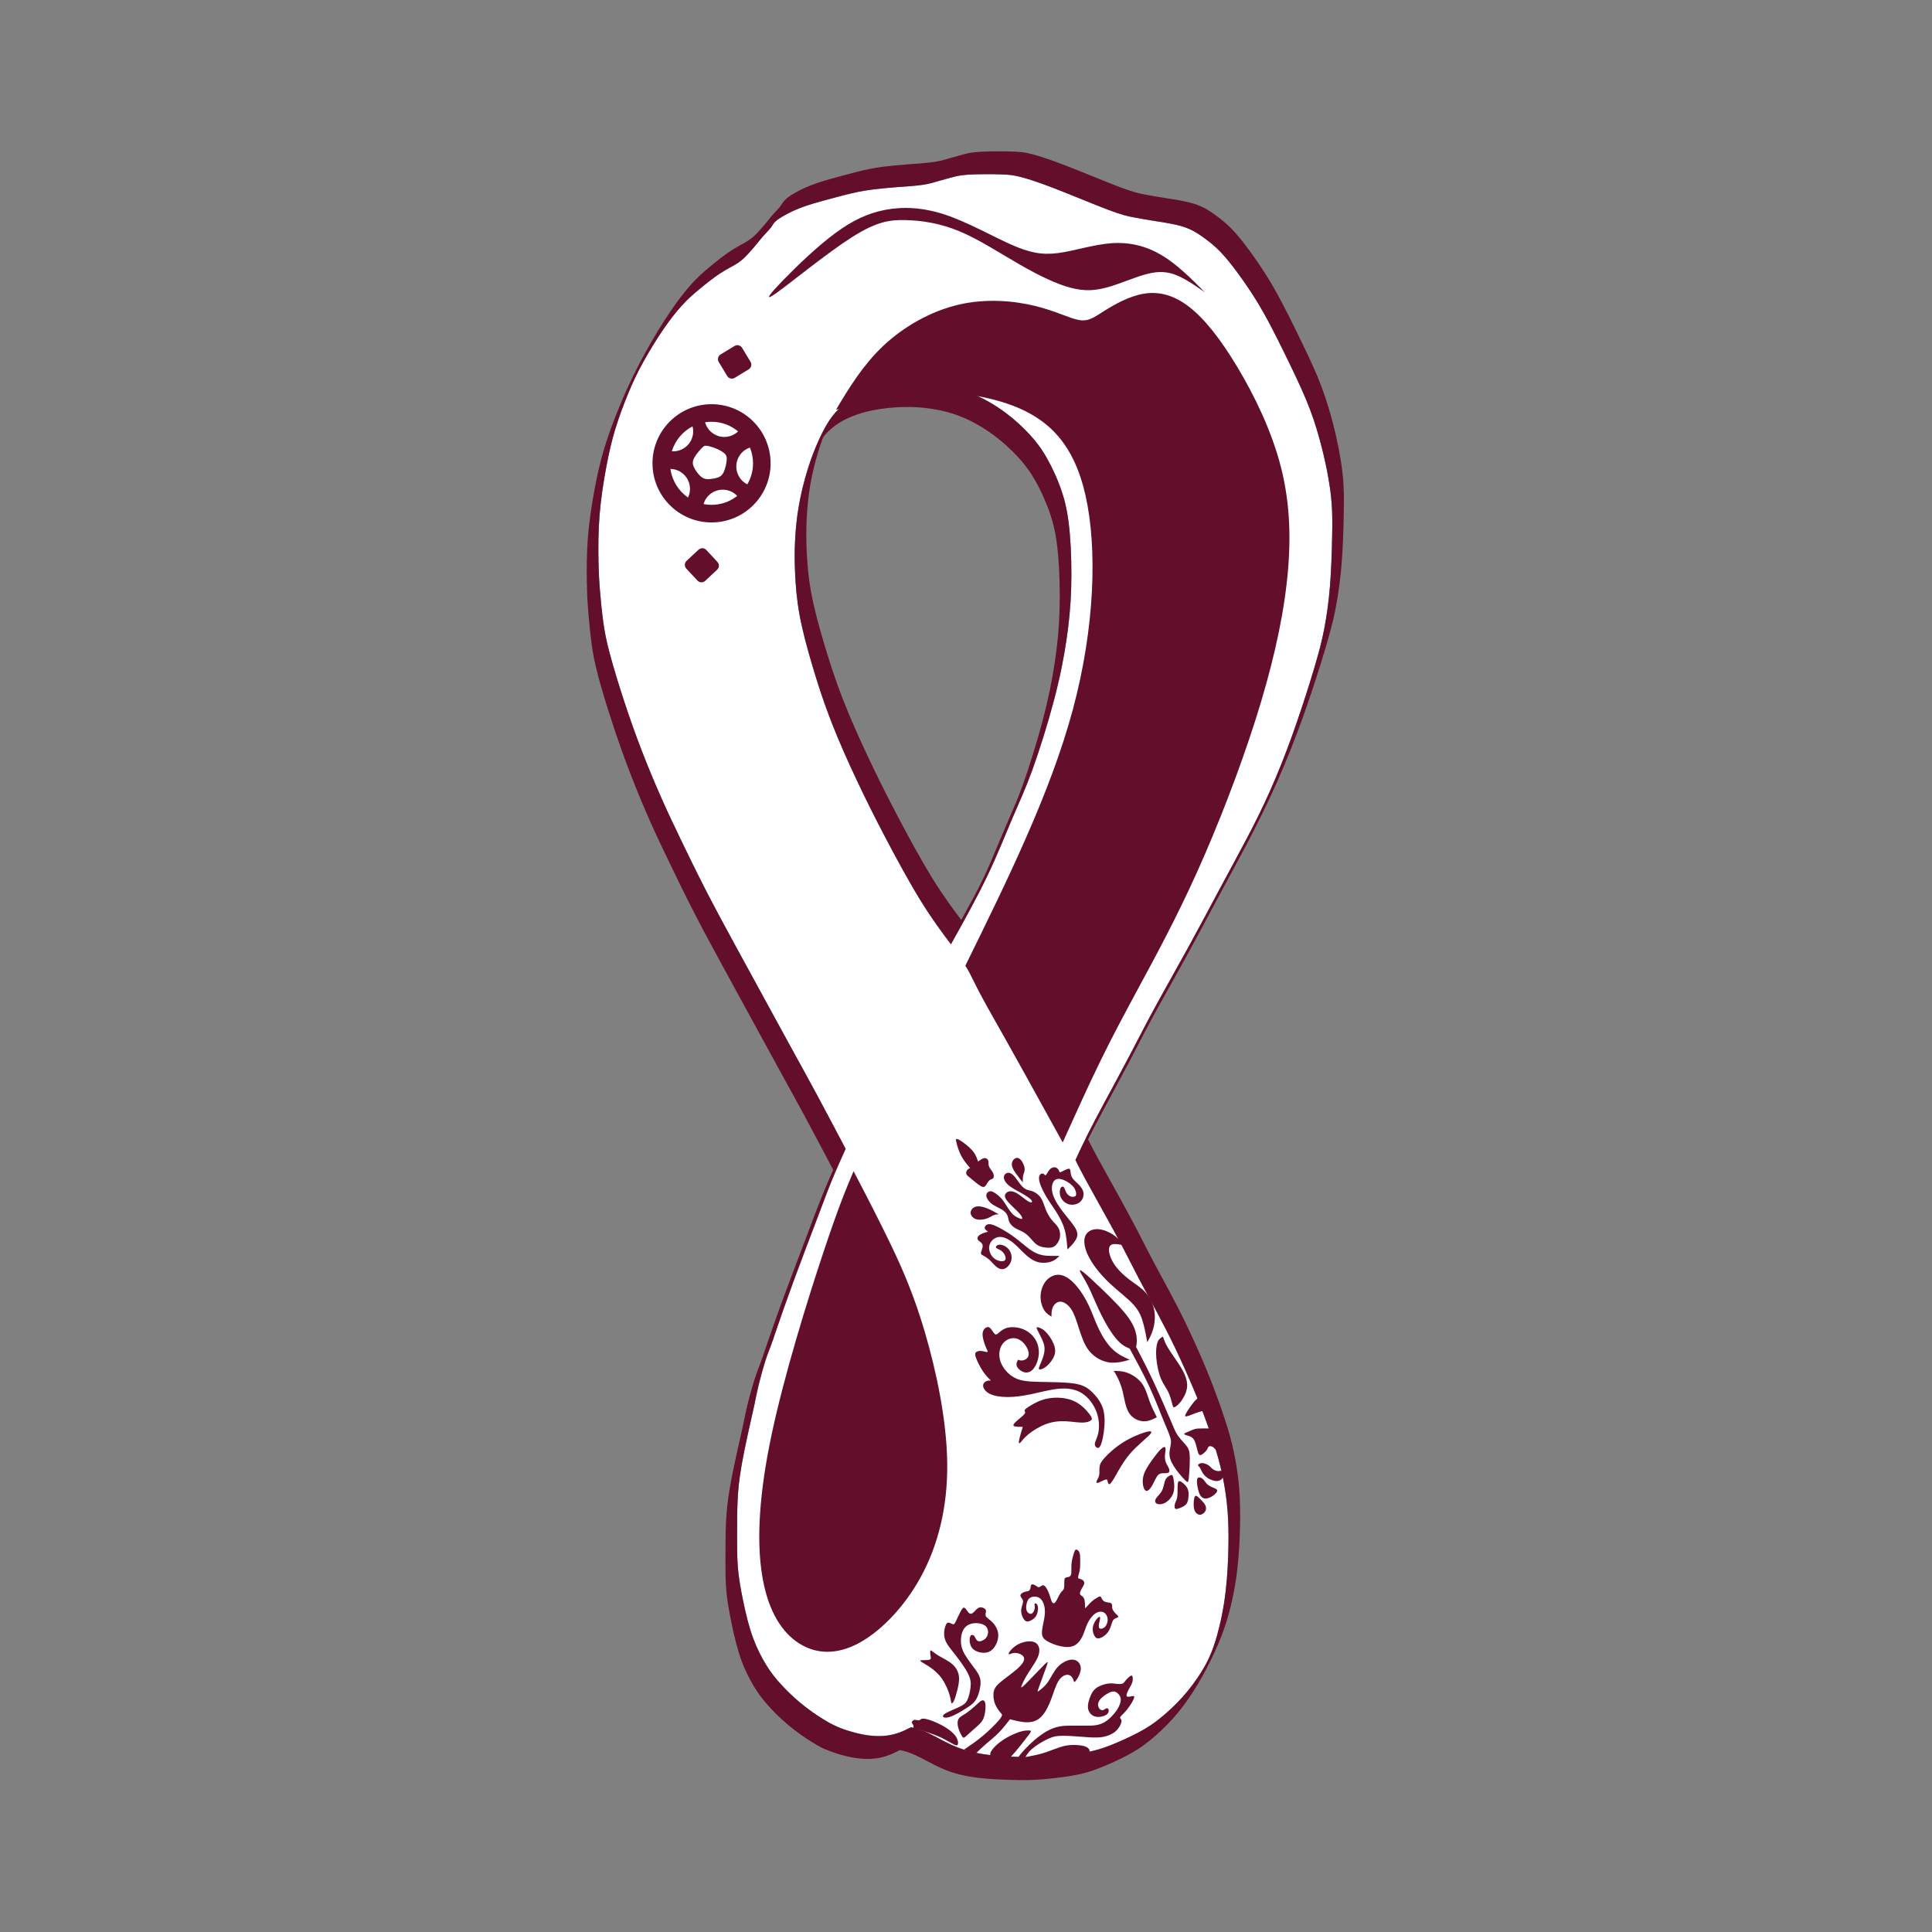 <svg xmlns="http://www.w3.org/2000/svg" xmlns:xlink="http://www.w3.org/1999/xlink" width="500" zoomAndPan="magnify" viewBox="0 0 375 375" height="500" preserveAspectRatio="xMidYMid meet" version="1.0"><rect x="0" y="0" width="375" height="375" fill="#808080" stroke="none"/><defs><clipPath id="9cf1d370da"><path d="M 113.883 29.18 L 260.883 29.18 L 260.883 345.68 L 113.883 345.68 Z M 113.883 29.18 " clip-rule="nonzero"/></clipPath></defs><path fill="#ffffff" d="M 208.742 225.156 C 209.465 223.605 210.188 222.055 211.062 220.297 C 211.941 218.539 212.977 216.574 214.422 213.887 C 215.867 211.199 217.727 207.789 219.273 204.84 C 220.824 201.895 222.062 199.414 223.973 195.898 C 225.883 192.383 228.465 187.836 230.738 183.699 C 233.008 179.566 234.969 175.844 236.832 172.379 C 238.688 168.914 240.441 165.711 242.047 162.66 C 243.645 159.609 245.09 156.715 246.535 153.457 C 247.984 150.203 249.43 146.586 250.77 142.863 C 252.113 139.141 253.352 135.316 254.18 132.676 C 255.004 130.043 255.414 128.594 255.832 127.098 C 256.242 125.598 256.656 124.043 257.066 121.875 C 257.48 119.703 257.895 116.914 258.152 113.707 C 258.41 110.504 258.516 106.883 258.566 104.145 C 258.617 101.406 258.617 99.543 258.465 97.582 C 258.309 95.617 258 93.547 257.586 91.426 C 257.172 89.309 256.656 87.137 256.035 84.914 C 255.414 82.691 254.691 80.418 253.559 77.68 C 252.422 74.938 250.871 71.734 249.633 69.199 C 248.395 66.668 247.465 64.805 246.535 63.047 C 245.609 61.293 244.68 59.637 243.645 57.98 C 242.613 56.328 241.477 54.676 240.34 53.125 C 239.207 51.57 238.066 50.125 236.984 48.988 C 235.898 47.852 234.867 47.023 233.883 46.301 C 232.906 45.578 231.977 44.957 230.941 44.492 C 229.91 44.023 228.773 43.715 227.484 43.457 C 226.191 43.199 224.746 42.992 223.457 42.785 C 222.168 42.578 221.031 42.371 219.949 42.164 C 218.863 41.957 217.828 41.754 215.094 40.719 C 212.355 39.684 207.918 37.824 204.715 36.586 C 201.516 35.344 199.551 34.723 198.156 34.363 C 196.766 34 195.938 33.895 194.18 33.844 C 192.426 33.789 189.742 33.789 188.039 33.895 C 186.332 34 185.609 34.203 184.836 34.41 C 184.062 34.621 183.234 34.824 182.359 35.086 C 181.48 35.344 180.551 35.652 179.207 35.859 C 177.867 36.066 176.109 36.168 174.098 36.324 C 172.082 36.48 169.812 36.688 167.902 36.996 C 165.992 37.309 164.441 37.719 162.48 38.234 C 160.52 38.754 158.145 39.375 156.336 39.992 C 154.527 40.613 153.289 41.234 152.359 41.754 C 151.43 42.27 150.812 42.68 150.449 43.043 C 150.086 43.406 149.984 43.715 149.625 44.18 C 149.262 44.645 148.645 45.266 148.176 45.785 C 147.711 46.301 147.406 46.715 146.941 47.281 C 146.477 47.852 145.855 48.574 145.234 49.246 C 144.613 49.922 143.996 50.539 143.117 51.109 C 142.238 51.676 141.105 52.191 139.762 53.07 C 138.418 53.953 136.871 55.191 135.633 56.227 C 134.391 57.258 133.465 58.086 132.379 59.277 C 131.293 60.465 130.059 62.016 128.715 63.98 C 127.371 65.945 125.926 68.324 124.789 70.391 C 123.656 72.457 122.828 74.215 121.949 76.336 C 121.07 78.453 120.141 80.934 119.418 83.312 C 118.695 85.691 118.184 87.965 117.664 90.727 C 117.148 93.484 116.633 96.734 116.375 99.984 C 116.117 103.238 116.117 106.496 116.168 108.957 C 116.219 111.418 116.32 113.078 116.477 114.941 C 116.633 116.809 116.84 118.875 117.098 120.738 C 117.355 122.598 117.664 124.254 118.336 126.785 C 119.008 129.32 120.039 132.73 121.125 136.039 C 122.207 139.344 123.344 142.551 124.586 145.758 C 125.82 148.961 127.164 152.168 128.406 154.957 C 129.641 157.746 130.781 160.129 132.172 163.023 C 133.566 165.914 135.219 169.328 137.027 172.844 C 138.832 176.359 140.797 179.977 142.656 183.391 C 144.512 186.801 146.266 190.004 148.074 193.312 C 149.883 196.621 151.738 200.035 153.445 203.137 C 155.148 206.238 156.699 209.027 158.453 212.285 C 160.207 215.539 162.172 219.262 164.133 222.984 C 163.203 225.051 162.273 227.121 161.449 229.137 C 160.621 231.152 159.898 233.117 158.609 236.527 C 157.316 239.941 155.457 244.797 154.012 248.727 C 152.566 252.656 151.535 255.652 150.863 257.617 C 150.191 259.586 149.883 260.512 149.574 261.34 C 149.262 262.168 148.953 262.891 148.539 264.184 C 148.129 265.477 147.609 267.34 147.25 268.836 C 146.887 270.336 146.68 271.473 146.371 272.922 C 146.062 274.367 145.648 276.125 145.184 278.242 C 144.719 280.363 144.203 282.844 143.844 285.016 C 143.48 287.188 143.273 289.047 143.172 291.219 C 143.066 293.391 143.066 295.871 143.066 297.992 C 143.066 300.109 143.066 301.867 143.172 303.523 C 143.273 305.176 143.48 306.727 143.891 308.949 C 144.305 311.172 144.926 314.066 145.648 316.391 C 146.371 318.723 147.199 320.477 148.023 321.977 C 148.852 323.477 149.676 324.715 150.863 326.113 C 152.051 327.508 153.602 329.059 155.199 330.402 C 156.801 331.746 158.453 332.883 159.797 333.707 C 161.137 334.539 162.172 335.055 163.41 335.52 C 164.648 335.984 166.098 336.398 167.438 336.656 C 168.781 336.914 170.02 337.016 171.156 336.969 C 172.289 336.914 173.324 336.707 174.254 336.398 C 175.18 336.09 176.008 335.672 176.832 335.262 C 177.352 335.363 177.867 335.469 178.59 335.727 C 179.312 335.984 180.242 336.398 181.43 337.016 C 182.617 337.637 184.062 338.469 185.766 339.137 C 187.469 339.809 189.43 340.328 192.016 340.637 C 194.594 340.949 197.797 341.051 199.938 341.074 C 202.078 341.102 203.16 341.051 204.867 340.895 C 206.566 340.738 208.895 340.48 210.73 340.148 C 212.562 339.809 213.906 339.395 215.609 338.727 C 217.312 338.051 219.375 337.121 221.031 336.242 C 222.684 335.363 223.922 334.539 225.316 333.402 C 226.711 332.262 228.262 330.816 229.602 329.316 C 230.941 327.816 232.082 326.266 233.059 324.715 C 234.039 323.168 234.867 321.613 235.645 319.34 C 236.414 317.066 237.141 314.066 237.602 311.07 C 238.066 308.07 238.273 305.07 238.379 302.332 C 238.48 299.594 238.48 297.113 238.379 294.941 C 238.273 292.77 238.066 290.91 237.758 288.996 C 237.445 287.086 237.035 285.121 236.469 283.051 C 235.898 280.984 235.176 278.812 234.402 276.641 C 233.629 274.469 232.801 272.301 231.719 269.715 C 230.633 267.129 229.293 264.133 228.051 261.547 C 226.812 258.965 225.676 256.793 224.543 254.672 C 223.406 252.555 222.27 250.484 221.184 248.418 C 220.098 246.352 219.066 244.281 217.984 242.215 C 216.898 240.148 215.766 238.082 214.473 235.754 C 213.184 233.426 211.738 230.84 210.754 229.031 C 209.773 227.227 209.258 226.191 208.742 225.156 Z M 184.578 183.285 C 187.055 178.84 189.535 174.395 191.551 170.207 C 193.562 166.02 195.113 162.09 196.453 158.938 C 197.797 155.785 198.93 153.406 200.328 149.582 C 201.719 145.758 203.371 140.484 204.559 135.988 C 205.746 131.488 206.469 127.766 206.988 124.305 C 207.5 120.84 207.812 117.637 207.918 114.121 C 208.02 110.605 207.918 106.781 207.656 103.68 C 207.398 100.578 206.988 98.199 206.211 95.77 C 205.438 93.34 204.301 90.859 203.215 88.949 C 202.133 87.035 201.102 85.691 199.809 84.293 C 198.52 82.898 196.969 81.449 195.164 80.105 C 193.355 78.762 191.293 77.523 189.227 76.645 C 187.16 75.766 185.094 75.25 183.133 74.938 C 181.172 74.629 179.312 74.523 177.402 74.578 C 175.492 74.629 173.527 74.836 171.879 75.145 C 170.227 75.457 168.883 75.867 167.695 76.336 C 166.508 76.801 165.477 77.316 164.441 78.039 C 163.41 78.762 162.379 79.695 161.449 80.934 C 160.52 82.176 159.691 83.727 158.918 85.434 C 158.145 87.137 157.422 89 156.75 91.172 C 156.078 93.34 155.457 95.824 155.047 98.203 C 154.633 100.578 154.426 102.852 154.324 104.918 C 154.219 106.988 154.219 108.848 154.324 111.176 C 154.426 113.5 154.633 116.293 155.199 119.395 C 155.77 122.496 156.699 125.906 157.73 129.371 C 158.762 132.832 159.898 136.352 161.348 140.07 C 162.789 143.789 164.547 147.723 166.301 151.441 C 168.055 155.164 169.809 158.68 171.93 162.711 C 174.047 166.742 176.523 171.293 178.695 174.809 C 180.859 178.324 182.719 180.805 184.578 183.285 Z M 184.578 183.285 " fill-opacity="1" fill-rule="evenodd"/><g clip-path="url(#9cf1d370da)"><path fill="#630e2b" d="M 208.742 225.156 C 209.465 223.605 210.188 222.055 211.062 220.297 C 211.941 218.539 212.977 216.574 214.422 213.887 C 215.867 211.199 217.727 207.789 219.273 204.84 C 220.824 201.895 222.062 199.414 223.973 195.898 C 225.883 192.383 228.465 187.836 230.738 183.699 C 233.008 179.566 234.969 175.844 236.832 172.379 C 238.688 168.914 240.441 165.711 242.047 162.66 C 243.645 159.609 245.09 156.715 246.535 153.457 C 247.984 150.203 249.43 146.586 250.77 142.863 C 252.113 139.141 253.352 135.316 254.18 132.676 C 255.004 130.043 255.414 128.594 255.832 127.098 C 256.242 125.598 256.656 124.043 257.066 121.875 C 257.48 119.703 257.895 116.914 258.152 113.707 C 258.41 110.504 258.516 106.883 258.566 104.145 C 258.617 101.406 258.617 99.543 258.465 97.582 C 258.309 95.617 258 93.547 257.586 91.426 C 257.172 89.309 256.656 87.137 256.035 84.914 C 255.414 82.691 254.691 80.418 253.559 77.68 C 252.422 74.938 250.871 71.734 249.633 69.199 C 248.395 66.668 247.465 64.805 246.535 63.047 C 245.609 61.293 244.68 59.637 243.645 57.98 C 242.613 56.328 241.477 54.676 240.34 53.125 C 239.207 51.57 238.066 50.125 236.984 48.988 C 235.898 47.852 234.867 47.023 233.883 46.301 C 232.906 45.578 231.977 44.957 230.941 44.492 C 229.91 44.023 228.773 43.715 227.484 43.457 C 226.191 43.199 224.746 42.992 223.457 42.785 C 222.168 42.578 221.031 42.371 219.949 42.164 C 218.863 41.957 217.828 41.754 215.094 40.719 C 212.355 39.684 207.918 37.824 204.715 36.586 C 201.516 35.344 199.551 34.723 198.156 34.363 C 196.766 34 195.938 33.895 194.18 33.844 C 192.426 33.789 189.742 33.789 188.039 33.895 C 186.332 34 185.609 34.203 184.836 34.41 C 184.062 34.621 183.234 34.824 182.359 35.086 C 181.48 35.344 180.551 35.652 179.207 35.859 C 177.867 36.066 176.109 36.168 174.098 36.324 C 172.082 36.48 169.812 36.688 167.902 36.996 C 165.992 37.309 164.441 37.719 162.48 38.234 C 160.52 38.754 158.145 39.375 156.336 39.992 C 154.527 40.613 153.289 41.234 152.359 41.754 C 151.43 42.27 150.812 42.68 150.449 43.043 C 150.086 43.406 149.984 43.715 149.625 44.18 C 149.262 44.645 148.645 45.266 148.176 45.785 C 147.711 46.301 147.406 46.715 146.941 47.281 C 146.477 47.852 145.855 48.574 145.234 49.246 C 144.613 49.922 143.996 50.539 143.117 51.109 C 142.238 51.676 141.105 52.191 139.762 53.07 C 138.418 53.953 136.871 55.191 135.633 56.227 C 134.391 57.258 133.465 58.086 132.379 59.277 C 131.293 60.465 130.059 62.016 128.715 63.98 C 127.371 65.945 125.926 68.324 124.789 70.391 C 123.656 72.457 122.828 74.215 121.949 76.336 C 121.07 78.453 120.141 80.934 119.418 83.312 C 118.695 85.691 118.184 87.965 117.664 90.727 C 117.148 93.484 116.633 96.734 116.375 99.984 C 116.117 103.238 116.117 106.496 116.168 108.957 C 116.219 111.418 116.32 113.078 116.477 114.941 C 116.633 116.809 116.84 118.875 117.098 120.738 C 117.355 122.598 117.664 124.254 118.336 126.785 C 119.008 129.32 120.039 132.73 121.125 136.039 C 122.207 139.344 123.344 142.551 124.586 145.758 C 125.82 148.961 127.164 152.168 128.406 154.957 C 129.641 157.746 130.781 160.129 132.172 163.023 C 133.566 165.914 135.219 169.328 137.027 172.844 C 138.832 176.359 140.797 179.977 142.656 183.391 C 144.512 186.801 146.266 190.004 148.074 193.312 C 149.883 196.621 151.738 200.035 153.445 203.137 C 155.148 206.238 156.699 209.027 158.453 212.285 C 160.207 215.539 162.172 219.262 164.133 222.984 C 163.203 225.051 162.273 227.121 161.449 229.137 C 160.621 231.152 159.898 233.117 158.609 236.527 C 157.316 239.941 155.457 244.797 154.012 248.727 C 152.566 252.656 151.535 255.652 150.863 257.617 C 150.191 259.586 149.883 260.512 149.574 261.34 C 149.262 262.168 148.953 262.891 148.539 264.184 C 148.129 265.477 147.609 267.34 147.25 268.836 C 146.887 270.336 146.68 271.473 146.371 272.922 C 146.062 274.367 145.648 276.125 145.184 278.242 C 144.719 280.363 144.203 282.844 143.844 285.016 C 143.48 287.188 143.273 289.047 143.172 291.219 C 143.066 293.391 143.066 295.871 143.066 297.992 C 143.066 300.109 143.066 301.867 143.172 303.523 C 143.273 305.176 143.48 306.727 143.891 308.949 C 144.305 311.172 144.926 314.066 145.648 316.391 C 146.371 318.723 147.199 320.477 148.023 321.977 C 148.852 323.477 149.676 324.715 150.863 326.113 C 152.051 327.508 153.602 329.059 155.199 330.402 C 156.801 331.746 158.453 332.883 159.797 333.707 C 161.137 334.539 162.172 335.055 163.41 335.52 C 164.648 335.984 166.098 336.398 167.438 336.656 C 168.781 336.914 170.02 337.016 171.156 336.969 C 172.289 336.914 173.324 336.707 174.254 336.398 C 175.18 336.09 176.008 335.672 176.832 335.262 C 177.352 335.363 177.867 335.469 178.59 335.727 C 179.312 335.984 180.242 336.398 181.43 337.016 C 182.617 337.637 184.062 338.469 185.766 339.137 C 187.469 339.809 189.43 340.328 192.016 340.637 C 194.594 340.949 197.797 341.051 199.938 341.074 C 202.078 341.102 203.16 341.051 204.867 340.895 C 206.566 340.738 208.895 340.48 210.73 340.148 C 212.562 339.809 213.906 339.395 215.609 338.727 C 217.312 338.051 219.375 337.121 221.031 336.242 C 222.684 335.363 223.922 334.539 225.316 333.402 C 226.711 332.262 228.262 330.816 229.602 329.316 C 230.941 327.816 232.082 326.266 233.059 324.715 C 234.039 323.168 234.867 321.613 235.645 319.34 C 236.414 317.066 237.141 314.066 237.602 311.07 C 238.066 308.07 238.273 305.07 238.379 302.332 C 238.48 299.594 238.48 297.113 238.379 294.941 C 238.273 292.77 238.066 290.91 237.758 288.996 C 237.445 287.086 237.035 285.121 236.469 283.051 C 235.898 280.984 235.176 278.812 234.402 276.641 C 233.629 274.469 232.801 272.301 231.719 269.715 C 230.633 267.129 229.293 264.133 228.051 261.547 C 226.812 258.965 225.676 256.793 224.543 254.672 C 223.406 252.555 222.27 250.484 221.184 248.418 C 220.098 246.352 219.066 244.281 217.984 242.215 C 216.898 240.148 215.766 238.082 214.473 235.754 C 213.184 233.426 211.738 230.84 210.754 229.031 C 209.773 227.227 209.258 226.191 208.742 225.156 Z M 184.578 183.285 C 187.055 178.84 189.535 174.395 191.551 170.207 C 193.562 166.02 195.113 162.09 196.453 158.938 C 197.797 155.785 198.93 153.406 200.328 149.582 C 201.719 145.758 203.371 140.484 204.559 135.988 C 205.746 131.488 206.469 127.766 206.988 124.305 C 207.5 120.84 207.812 117.637 207.918 114.121 C 208.02 110.605 207.918 106.781 207.656 103.68 C 207.398 100.578 206.988 98.199 206.211 95.77 C 205.438 93.34 204.301 90.859 203.215 88.949 C 202.133 87.035 201.102 85.691 199.809 84.293 C 198.52 82.898 196.969 81.449 195.164 80.105 C 193.355 78.762 191.293 77.523 189.227 76.645 C 187.16 75.766 185.094 75.25 183.133 74.938 C 181.172 74.629 179.312 74.523 177.402 74.578 C 175.492 74.629 173.527 74.836 171.879 75.145 C 170.227 75.457 168.883 75.867 167.695 76.336 C 166.508 76.801 165.477 77.316 164.441 78.039 C 163.41 78.762 162.379 79.695 161.449 80.934 C 160.52 82.176 159.691 83.727 158.918 85.434 C 158.145 87.137 157.422 89 156.75 91.172 C 156.078 93.34 155.457 95.824 155.047 98.203 C 154.633 100.578 154.426 102.852 154.324 104.918 C 154.219 106.988 154.219 108.848 154.324 111.176 C 154.426 113.5 154.633 116.293 155.199 119.395 C 155.77 122.496 156.699 125.906 157.73 129.371 C 158.762 132.832 159.898 136.352 161.348 140.07 C 162.789 143.789 164.547 147.723 166.301 151.441 C 168.055 155.164 169.809 158.68 171.93 162.711 C 174.047 166.742 176.523 171.293 178.695 174.809 C 180.859 178.324 182.719 180.805 184.578 183.285 Z M 211.508 220.52 L 211.188 221.164 L 211.816 222.398 C 212.145 223.043 212.523 223.762 212.992 224.625 C 213.73 225.984 214.73 227.781 215.727 229.574 L 216.711 231.348 C 217.355 232.508 217.965 233.605 218.543 234.676 C 219.148 235.785 219.707 236.828 220.223 237.809 C 220.766 238.84 221.297 239.879 221.824 240.91 C 222.352 241.941 222.883 242.98 223.422 244.012 C 224.172 245.445 224.879 246.742 225.586 248.055 L 226.781 250.27 C 227.348 251.328 227.914 252.402 228.496 253.531 C 229.09 254.688 229.691 255.879 230.293 257.141 C 230.914 258.441 231.555 259.82 232.164 261.176 C 232.812 262.625 233.43 264.039 233.961 265.312 C 234.395 266.344 234.879 267.559 235.418 268.949 C 235.867 270.125 236.266 271.203 236.645 272.258 C 237.039 273.367 237.418 274.461 237.754 275.504 C 238.125 276.637 238.449 277.703 238.715 278.672 C 239.012 279.758 239.262 280.766 239.461 281.707 C 239.66 282.625 239.844 283.609 240.012 284.641 C 240.156 285.547 240.285 286.496 240.395 287.535 C 240.508 288.609 240.59 289.621 240.637 290.609 C 240.691 291.719 240.715 292.895 240.715 294.117 C 240.715 295.363 240.691 296.676 240.637 298.047 C 240.59 299.395 240.508 300.832 240.379 302.359 C 240.258 303.844 240.086 305.367 239.848 306.902 C 239.613 308.434 239.305 309.977 238.957 311.438 C 238.586 313.016 238.152 314.535 237.688 315.898 C 236.98 317.973 236.078 320.066 235 322.258 C 233.828 324.645 232.801 326.434 231.793 328.027 C 231.145 329.051 230.465 330.051 229.75 331.008 C 229.098 331.883 228.406 332.734 227.676 333.555 C 227 334.309 226.273 335.051 225.539 335.746 C 224.777 336.473 224 337.156 223.254 337.766 C 222.512 338.371 221.84 338.879 221.164 339.324 C 220.477 339.777 219.75 340.207 218.898 340.66 C 218.039 341.117 217.137 341.559 216.281 341.949 C 215.371 342.371 214.391 342.785 213.457 343.152 C 212.648 343.473 211.891 343.742 211.059 343.988 C 210.219 344.23 209.414 344.426 208.551 344.582 C 207.766 344.73 206.852 344.863 205.918 344.98 C 204.82 345.121 203.668 345.242 202.684 345.332 C 201.84 345.406 201.145 345.457 200.383 345.484 C 199.656 345.516 198.848 345.52 197.75 345.508 C 196.543 345.492 194.992 345.453 193.387 345.363 C 192.188 345.301 190.957 345.203 189.82 345.066 C 188.543 344.91 187.398 344.703 186.363 344.449 C 185.34 344.199 184.418 343.898 183.562 343.562 C 182.184 343.016 180.965 342.371 179.926 341.812 L 179.223 341.438 C 178.648 341.141 178.133 340.887 177.672 340.676 C 177.191 340.461 176.762 340.285 176.387 340.148 C 176.031 340.023 175.719 339.934 175.434 339.859 C 175.176 339.797 174.922 339.742 174.668 339.695 C 173.844 340.102 173.02 340.516 172.094 340.824 C 171.582 340.992 171.066 341.133 170.562 341.223 C 170.078 341.312 169.551 341.371 168.969 341.402 C 168.418 341.426 167.824 341.41 167.18 341.355 C 166.574 341.309 165.926 341.215 165.238 341.086 C 164.586 340.957 163.895 340.789 163.207 340.598 C 162.52 340.402 161.84 340.18 161.207 339.941 C 160.473 339.664 159.895 339.422 159.422 339.191 C 158.977 338.965 158.379 338.621 157.586 338.129 C 156.855 337.684 156.039 337.145 155.199 336.535 C 154.469 336.012 153.719 335.434 152.984 334.816 C 152.191 334.152 151.414 333.441 150.699 332.734 C 149.938 331.98 149.238 331.227 148.641 330.523 C 148.027 329.809 147.523 329.148 147.078 328.488 C 146.605 327.801 146.191 327.113 145.785 326.383 C 145.359 325.602 144.938 324.781 144.555 323.898 C 144.168 323.016 143.781 321.992 143.406 320.777 C 143.066 319.676 142.762 318.531 142.5 317.422 C 142.188 316.094 141.891 314.625 141.645 313.309 C 141.426 312.113 141.266 311.168 141.16 310.375 C 141.043 309.504 140.965 308.695 140.914 307.852 C 140.809 306.141 140.809 304.398 140.809 302.301 C 140.809 301.531 140.809 300.699 140.824 298.914 C 140.84 297.742 140.867 296.57 140.914 295.488 C 140.973 294.348 141.051 293.328 141.156 292.344 C 141.266 291.32 141.414 290.281 141.602 289.16 C 141.789 288.043 142.012 286.863 142.242 285.695 C 142.492 284.465 142.734 283.316 142.961 282.289 C 143.156 281.391 143.383 280.402 143.59 279.484 C 143.828 278.426 144.043 277.488 144.148 276.969 L 144.434 275.629 C 144.613 274.73 144.793 273.875 145.051 272.805 C 145.238 272.012 145.473 271.121 145.711 270.266 C 145.965 269.352 146.219 268.484 146.438 267.793 C 146.848 266.512 147.184 265.648 147.5 264.836 L 147.664 264.395 C 147.832 263.957 148.055 263.305 148.434 262.18 L 148.824 261.039 C 149.184 259.988 149.637 258.676 150.141 257.242 C 150.688 255.688 151.328 253.891 152.07 251.875 C 153.137 248.98 154.48 245.438 155.645 242.375 C 156.234 240.773 156.852 239.184 157.453 237.586 C 158.32 235.293 158.926 233.68 159.656 231.891 L 159.77 231.613 C 160.277 230.371 160.82 229.109 161.375 227.84 C 161.426 227.781 161.668 227.184 161.723 227.062 C 159.781 223.391 157.859 219.734 156.219 216.691 C 154.898 214.242 153.695 212.059 152.453 209.805 L 151.207 207.539 C 149.938 205.227 148.574 202.73 147.215 200.238 L 140.418 187.793 C 139.441 186.008 138.457 184.191 137.582 182.559 C 136.633 180.789 135.691 179.008 134.785 177.25 C 133.859 175.441 132.996 173.719 132.203 172.105 C 131.391 170.449 130.629 168.875 129.934 167.426 C 129.215 165.934 128.57 164.59 127.988 163.355 C 127.355 162.012 126.762 160.711 126.16 159.363 C 125.508 157.887 124.836 156.332 124.184 154.754 C 123.688 153.566 123.078 152.035 122.344 150.141 C 121.715 148.508 121.117 146.906 120.555 145.316 C 119.969 143.676 119.414 142.047 118.883 140.418 C 118.32 138.707 117.781 137 117.312 135.441 C 116.824 133.824 116.402 132.359 116.09 131.164 C 115.77 129.965 115.523 128.906 115.312 127.867 C 115.105 126.828 114.965 125.961 114.844 125.094 C 114.742 124.355 114.633 123.422 114.52 122.379 C 114.395 121.227 114.301 120.188 114.223 119.277 C 114.141 118.238 114.07 117.332 114.023 116.504 C 113.977 115.621 113.941 114.594 113.914 113.266 C 113.887 112.031 113.875 110.598 113.898 109.059 C 113.926 107.516 113.988 105.871 114.121 104.234 C 114.254 102.566 114.449 100.922 114.676 99.355 C 114.898 97.809 115.164 96.27 115.434 94.832 C 115.691 93.434 115.961 92.137 116.262 90.867 C 116.562 89.566 116.898 88.312 117.293 87.016 C 117.672 85.773 118.098 84.5 118.551 83.25 L 118.582 83.156 C 119.137 81.625 119.734 80.109 120.316 78.699 C 120.938 77.199 121.578 75.746 122.305 74.215 L 122.426 73.957 C 123.285 72.141 124.18 70.395 125.184 68.57 C 126.004 67.074 126.91 65.516 127.82 64.023 C 128.617 62.723 129.445 61.441 130.238 60.281 C 130.992 59.176 131.695 58.211 132.352 57.371 C 133.055 56.465 133.715 55.684 134.316 55.023 C 134.887 54.398 135.418 53.867 135.973 53.355 C 136.512 52.855 137.062 52.387 137.688 51.859 C 138.285 51.359 138.984 50.793 139.734 50.211 C 140.48 49.633 141.219 49.09 141.871 48.668 C 142.621 48.172 143.324 47.789 143.949 47.441 C 144.426 47.18 144.859 46.941 145.23 46.703 C 145.656 46.426 146 46.152 146.305 45.879 C 146.613 45.598 146.898 45.301 147.18 44.996 C 147.426 44.727 147.707 44.414 147.996 44.082 C 148.25 43.789 148.523 43.461 148.789 43.137 L 149.148 42.691 C 149.449 42.316 149.719 41.98 150.105 41.547 L 150.645 40.965 C 150.914 40.68 151.184 40.387 151.34 40.207 C 151.688 39.66 152.012 39.172 152.445 38.734 C 152.672 38.508 152.953 38.281 153.297 38.051 C 153.609 37.84 154.008 37.598 154.488 37.332 C 154.973 37.062 155.527 36.77 156.164 36.48 C 156.77 36.207 157.523 35.902 158.492 35.57 C 160.383 34.922 162.59 34.34 164.449 33.848 L 164.797 33.758 C 166.664 33.266 168.16 32.871 170.082 32.559 C 171.008 32.41 172.059 32.277 173.141 32.168 C 174.172 32.062 175.254 31.969 176.277 31.891 L 177.441 31.805 C 178.949 31.691 180.273 31.594 181.387 31.422 C 182.598 31.234 183.414 30.992 184.152 30.766 L 184.516 30.66 C 185.59 30.344 186 30.234 186.395 30.133 L 187.09 29.949 C 187.816 29.754 188.527 29.562 190.223 29.461 C 190.996 29.414 192.004 29.387 193.039 29.379 C 194.195 29.371 195.406 29.383 196.371 29.41 C 197.23 29.438 197.879 29.477 198.5 29.555 C 199.094 29.633 199.652 29.75 200.359 29.934 C 201.051 30.113 201.891 30.359 202.961 30.719 C 204.02 31.07 205.312 31.535 206.918 32.16 C 208.402 32.734 210.156 33.445 211.879 34.141 C 213.875 34.949 215.828 35.738 217.297 36.297 C 218.656 36.809 219.602 37.117 220.34 37.328 C 221.059 37.527 221.594 37.633 222.145 37.738 C 222.684 37.84 223.242 37.945 223.82 38.051 C 224.383 38.148 224.988 38.25 225.652 38.355 L 226.605 38.508 C 227.617 38.664 228.684 38.832 229.68 39.031 C 230.32 39.16 230.93 39.305 231.512 39.473 C 232.086 39.641 232.629 39.836 233.148 40.07 C 233.668 40.305 234.16 40.578 234.645 40.879 C 235.133 41.188 235.613 41.523 236.102 41.883 C 236.594 42.25 237.102 42.637 237.613 43.074 C 238.141 43.52 238.672 44.012 239.207 44.574 C 239.762 45.156 240.316 45.801 240.871 46.488 C 241.449 47.211 242.016 47.957 242.57 48.711 C 243.164 49.527 243.754 50.355 244.316 51.184 C 244.863 51.988 245.387 52.793 245.879 53.574 C 246.41 54.43 246.902 55.258 247.367 56.07 C 247.859 56.938 248.32 57.785 248.773 58.645 C 249.262 59.559 249.727 60.461 250.211 61.43 C 250.711 62.43 251.254 63.531 251.875 64.797 C 252.508 66.086 253.211 67.539 253.879 68.957 C 254.574 70.449 255.254 71.945 255.805 73.277 C 256.332 74.551 256.801 75.824 257.23 77.109 C 257.652 78.359 257.988 79.473 258.285 80.535 C 258.605 81.691 258.891 82.793 259.141 83.832 C 259.367 84.777 259.594 85.863 259.832 87.07 C 260.055 88.211 260.238 89.266 260.375 90.207 C 260.52 91.215 260.637 92.23 260.719 93.246 C 260.793 94.258 260.836 95.223 260.848 96.262 C 260.859 97.285 260.848 98.453 260.82 99.855 C 260.797 101.148 260.758 102.707 260.688 104.48 C 260.621 106.184 260.531 107.906 260.406 109.461 C 260.285 110.938 260.133 112.359 259.953 113.699 C 259.746 115.25 259.523 116.613 259.305 117.77 C 259.09 118.887 258.871 119.863 258.652 120.77 C 258.445 121.625 258.238 122.379 258.039 123.117 L 258.004 123.242 C 257.816 123.926 257.613 124.648 257.305 125.703 C 257.02 126.664 256.699 127.73 256.289 129.031 C 255.812 130.559 255.199 132.48 254.508 134.547 L 254.496 134.562 C 253.934 136.25 253.336 137.984 252.742 139.625 C 252.016 141.637 251.246 143.668 250.441 145.68 C 249.594 147.797 248.727 149.863 247.852 151.84 C 246.898 153.98 245.934 156.031 244.934 158.066 C 243.996 159.977 243.039 161.844 242.047 163.746 C 240.836 166.043 239.66 168.223 238.43 170.496 L 236.629 173.84 L 235.078 176.738 C 233.605 179.496 232.043 182.422 230.344 185.52 C 229.312 187.391 228.145 189.484 227.012 191.52 C 225.773 193.738 224.57 195.891 223.672 197.543 C 222.664 199.402 221.793 201.082 220.934 202.742 L 220.891 202.824 C 220.391 203.793 219.891 204.758 219.258 205.961 C 218.098 208.16 216.793 210.578 215.59 212.809 C 215.133 213.664 214.652 214.531 214.203 215.383 C 213.59 216.523 213.047 217.547 212.539 218.508 C 212.152 219.25 211.816 219.906 211.508 220.52 Z M 186.582 178.57 C 188.203 175.645 189.723 172.852 190.789 170.629 C 191.816 168.5 192.879 165.949 193.809 163.711 C 194.148 162.895 194.469 162.129 194.93 161.051 L 194.926 161.055 C 195.336 160.094 195.703 159.25 196.062 158.422 C 196.828 156.668 197.559 155 198.375 152.766 C 199.004 151.035 199.719 148.895 200.43 146.613 C 201.145 144.309 201.824 141.977 202.379 139.879 C 202.953 137.695 203.418 135.699 203.801 133.824 C 204.184 131.953 204.488 130.188 204.746 128.473 L 204.754 128.402 C 205.004 126.711 205.207 125.086 205.359 123.461 C 205.504 121.855 205.605 120.199 205.66 118.41 C 205.711 116.664 205.711 114.859 205.668 113.121 C 205.625 111.316 205.531 109.57 205.406 108.016 C 205.273 106.457 205.109 105.098 204.883 103.828 C 204.652 102.562 204.355 101.367 203.969 100.152 C 203.613 99.047 203.16 97.871 202.652 96.719 C 202.105 95.473 201.531 94.324 200.98 93.352 C 200.426 92.379 199.898 91.562 199.363 90.84 C 198.797 90.078 198.219 89.395 197.586 88.707 C 196.906 87.973 196.156 87.223 195.344 86.492 C 194.598 85.816 193.797 85.156 192.949 84.523 C 192.016 83.832 191.02 83.168 189.996 82.57 C 189.023 82.004 188.02 81.492 187.02 81.066 C 185.992 80.633 184.965 80.281 183.941 80.004 C 182.934 79.727 181.926 79.523 180.938 79.367 C 179.969 79.211 179.012 79.109 178.059 79.051 C 177.133 78.996 176.188 78.984 175.215 79.012 C 174.297 79.031 173.336 79.098 172.383 79.195 C 171.469 79.289 170.559 79.422 169.703 79.582 C 168.816 79.75 168.078 79.922 167.453 80.105 C 166.816 80.289 166.176 80.512 165.543 80.762 C 164.938 80.996 164.391 81.242 163.879 81.508 C 163.352 81.781 162.848 82.082 162.348 82.43 C 161.859 82.777 161.367 83.172 160.895 83.617 C 160.5 83.992 160.129 84.395 159.797 84.824 L 159.664 85.164 C 159.398 85.863 159.133 86.641 158.867 87.504 C 158.559 88.496 158.258 89.59 157.98 90.746 C 157.707 91.867 157.469 92.992 157.281 94.074 L 157.277 94.078 L 157.281 94.074 C 157.082 95.207 156.934 96.344 156.82 97.449 C 156.703 98.578 156.625 99.648 156.578 100.652 C 156.527 101.59 156.504 102.559 156.504 103.641 C 156.504 104.789 156.527 105.832 156.574 106.863 C 156.625 108 156.699 109.27 156.836 110.66 C 156.973 112.027 157.168 113.492 157.449 115.035 C 157.723 116.52 158.098 118.148 158.539 119.867 C 158.984 121.594 159.473 123.301 159.977 124.992 C 160.508 126.773 161.055 128.527 161.625 130.242 C 162.23 132.047 162.875 133.859 163.586 135.688 C 164.234 137.359 165.043 139.285 165.949 141.355 C 166.805 143.297 167.68 145.207 168.543 147.039 C 169.434 148.922 170.309 150.73 171.223 152.555 C 172.16 154.441 173.133 156.328 174.168 158.305 C 175.238 160.348 176.395 162.5 177.527 164.547 C 178.695 166.648 179.859 168.668 180.926 170.402 C 182.023 172.176 183.023 173.672 183.984 175.023 C 184.887 176.301 185.734 177.441 186.582 178.57 Z M 186.582 178.57 " fill-opacity="1" fill-rule="evenodd"/></g><path fill="#630e2b" d="M 162.262 79.547 C 164.859 75.156 167.555 70.844 171.273 67.289 C 175.387 63.359 180.758 60.359 186.129 59.121 C 191.496 57.879 196.867 58.398 200.895 59.379 C 204.922 60.359 207.605 61.809 209.465 62.121 C 211.324 62.426 212.355 61.602 214.316 60.359 C 216.281 59.121 219.172 57.465 222.062 57 C 224.953 56.535 227.844 57.258 230.84 59.582 C 233.836 61.914 236.934 65.84 240.184 71.27 C 243.438 76.695 246.844 83.625 248.652 90.758 C 250.461 97.891 250.664 105.23 249.738 113.293 C 248.809 121.359 246.742 130.145 243.645 139.863 C 240.547 149.582 236.414 160.23 232.391 169.176 C 228.363 178.113 224.438 185.355 221.34 191.09 C 218.242 196.828 215.969 201.066 213.594 205.926 C 211.219 210.785 208.742 216.262 206.266 221.746 C 201.305 212.75 196.352 203.758 192.586 197.145 C 188.82 190.531 188.598 189.301 187.371 187.445 C 187.309 187.352 187.137 187.117 187.371 187.445 C 195.629 170.656 203.891 153.863 208.227 137.766 C 212.562 121.668 212.973 106.262 210.703 96.184 C 208.434 86.105 203.477 81.348 196.555 78.727 C 193.629 77.621 190.348 76.898 187.09 76.461 C 185.828 76.051 184.527 75.703 183.242 75.453 C 180.297 74.879 177.461 74.816 174.609 75.172 C 171.758 75.535 168.887 76.309 166.691 77.34 C 165.82 77.746 165.059 78.195 164.359 78.664 C 163.84 78.895 163.332 79.133 162.828 79.367 Z M 185.867 180.746 C 187.086 178.348 188.293 175.965 189.457 173.625 C 188.422 175.863 187.648 177.434 186.758 179.109 C 186.473 179.645 186.176 180.191 185.867 180.746 Z M 185.867 180.746 " fill-opacity="1" fill-rule="evenodd"/><path fill="#630e2b" d="M 189.844 225.465 C 190.258 225.156 190.672 224.848 191.031 224.793 C 191.395 224.742 191.703 224.949 191.805 225.262 C 191.91 225.57 191.805 225.984 191.961 226.395 C 192.117 226.809 192.527 227.227 192.738 227.637 C 192.945 228.051 192.945 228.465 192.789 228.672 C 192.633 228.875 192.324 228.875 192.066 229.086 C 191.805 229.293 191.602 229.707 191.395 230.016 C 191.188 230.324 190.98 230.531 190.465 230.273 C 189.949 230.016 189.121 229.293 188.555 228.828 C 187.984 228.359 187.676 228.152 187.574 227.895 C 187.469 227.637 187.574 227.328 187.73 227.121 C 187.883 226.914 188.09 226.809 188.297 226.707 C 187.676 225.984 187.055 225.262 186.59 224.383 C 186.125 223.504 185.82 222.469 185.664 221.848 C 185.508 221.227 185.508 221.02 185.766 221.07 C 186.023 221.125 186.543 221.434 187.16 221.898 C 187.777 222.363 188.504 222.984 188.965 223.605 C 189.43 224.227 189.641 224.848 189.844 225.465 Z M 180.758 320.371 C 180.965 320.477 181.375 320.891 182.152 321.355 C 182.926 321.82 184.062 322.336 184.836 323.012 C 185.609 323.68 186.023 324.512 186.129 325.391 C 186.23 326.266 186.023 327.195 185.82 328.023 C 185.609 328.852 185.402 329.574 185.199 330.039 C 184.992 330.504 184.785 330.711 184.68 330.559 C 184.578 330.402 184.578 329.883 184.32 329.004 C 184.062 328.125 183.547 326.887 182.875 325.902 C 182.203 324.922 181.379 324.199 180.551 323.629 C 179.727 323.062 178.898 322.648 178.695 322.441 C 178.484 322.234 178.898 322.234 179.363 322.234 C 179.828 322.234 180.344 322.234 180.551 322.078 C 180.758 321.926 180.652 321.613 180.605 321.355 C 180.551 321.098 180.551 320.891 180.551 320.684 C 180.551 320.477 180.551 320.27 180.758 320.371 Z M 183.367 332.668 C 183.926 332.273 185.27 331.754 186.148 331.344 C 187.023 330.926 187.438 330.621 187.746 330 C 188.059 329.379 188.262 328.445 188.367 327.621 C 188.469 326.793 188.469 326.07 187.957 324.984 C 187.438 323.898 186.406 322.453 185.477 321.262 C 184.547 320.074 183.719 319.145 183.41 318.16 C 183.102 317.18 183.309 316.145 183.516 315.574 C 183.719 315.008 183.926 314.902 184.184 314.957 C 184.441 315.008 184.754 315.215 184.961 315.266 C 185.164 315.32 185.27 315.215 185.527 314.699 C 185.785 314.18 186.195 313.25 186.508 312.68 C 186.816 312.113 187.023 311.906 187.281 312.113 C 187.539 312.32 187.852 312.941 188.16 313.145 C 188.469 313.352 188.781 313.145 189.09 312.836 C 189.398 312.523 189.711 312.113 190.121 312.008 C 190.535 311.906 191.055 312.113 191.258 312.371 C 191.465 312.629 191.359 312.941 191.309 313.199 C 191.258 313.457 191.258 313.664 191.52 313.922 C 191.773 314.18 192.289 314.488 192.754 315.008 C 193.219 315.523 193.633 316.246 193.738 317.023 C 193.84 317.797 193.633 318.625 193.273 319.297 C 192.91 319.969 192.395 320.488 191.723 320.691 C 191.055 320.898 190.227 320.797 189.605 320.535 C 188.988 320.277 188.574 319.867 188.367 319.297 C 188.16 318.73 188.16 318.008 188.316 317.645 C 188.469 317.281 188.781 317.281 188.988 317.438 C 189.191 317.59 189.293 317.902 189.453 318.16 C 189.605 318.418 189.812 318.625 190.227 318.574 C 190.637 318.523 191.258 318.211 191.566 317.645 C 191.879 317.074 191.879 316.246 191.414 315.73 C 190.949 315.215 190.02 315.008 189.191 315.059 C 188.367 315.109 187.645 315.422 187.18 316.043 C 186.715 316.664 186.508 317.59 186.508 318.469 C 186.508 319.352 186.715 320.176 187.281 321.156 C 187.852 322.141 188.781 323.277 189.398 324.156 C 190.02 325.035 190.328 325.656 190.328 326.586 C 190.328 327.52 190.02 328.758 189.605 329.586 C 189.191 330.41 188.676 330.824 187.902 331.344 C 187.129 331.859 186.094 332.48 185.277 332.875 C 184.457 333.27 183.852 333.441 183.441 333.391 C 183.023 333.34 182.805 333.066 183.367 332.668 Z M 177.555 333.812 C 177.762 333.812 178.074 333.918 178.277 333.918 C 178.484 333.918 178.59 333.812 178.742 333.711 C 178.898 333.605 179.105 333.504 179.777 333.66 C 180.449 333.812 181.582 334.227 182.668 334.793 C 183.75 335.363 184.785 336.09 185.355 336.812 C 185.922 337.535 186.023 338.258 185.922 338.57 C 185.82 338.879 185.508 338.773 185.098 338.57 C 184.68 338.363 184.168 338.051 183.598 337.742 C 183.027 337.43 182.41 337.121 181.734 336.852 C 181.062 336.586 180.332 336.359 179.719 336.152 C 179.105 335.945 178.609 335.758 178.199 335.66 C 177.789 335.566 177.465 335.57 177.355 335.469 C 177.246 335.363 177.352 335.156 177.297 334.949 C 177.246 334.746 177.043 334.539 176.988 334.383 C 176.938 334.227 177.043 334.125 177.145 334.02 C 177.246 333.918 177.352 333.812 177.555 333.812 Z M 199.523 340.961 C 200.02 340.844 200.977 340.688 201.863 340.457 C 202.75 340.223 203.578 339.914 204.402 339.602 C 205.23 339.293 206.059 338.984 206.883 338.828 C 207.711 338.672 208.535 338.672 209.207 338.727 C 209.875 338.773 210.395 338.879 210.754 339.035 C 211.117 339.191 211.324 339.395 211.426 339.602 C 211.527 339.809 211.527 340.016 211.273 340.223 C 211.016 340.43 210.496 340.637 209.621 340.793 C 208.742 340.949 207.5 341.051 206.316 341.152 C 205.125 341.258 203.992 341.359 202.961 341.414 C 201.926 341.461 200.996 341.461 200.344 341.422 C 199.695 341.387 199.32 341.305 199.156 341.227 C 198.992 341.148 199.027 341.074 199.523 340.961 Z M 214.625 331.641 C 214.422 331.746 214.215 331.953 213.957 331.953 C 213.699 331.953 213.391 331.746 213.234 331.383 C 213.078 331.023 213.078 330.504 213.438 329.988 C 213.801 329.473 214.523 328.957 215.094 328.645 C 215.66 328.336 216.074 328.23 216.488 328.383 C 216.898 328.539 217.312 328.957 217.469 329.418 C 217.621 329.883 217.52 330.402 217.312 330.918 C 217.105 331.438 216.797 331.953 216.332 332.523 C 215.867 333.09 215.246 333.711 214.625 334.125 C 214.008 334.539 213.391 334.746 212.77 334.848 C 212.148 334.949 211.527 334.949 210.754 334.949 C 209.98 334.949 209.051 334.949 208.176 334.949 C 207.297 334.949 206.469 334.949 205.645 335.105 C 204.82 335.262 203.992 335.57 203.168 336.035 C 202.34 336.504 201.516 337.121 200.793 337.742 C 200.07 338.363 199.449 338.984 198.938 339.527 C 198.43 340.07 198.027 340.535 197.82 340.844 C 197.617 341.152 197.602 341.309 197.59 341.461 C 198 341.461 198.418 341.461 198.828 341.461 C 199.141 340.844 199.449 340.223 200.273 339.496 C 201.102 338.773 202.445 337.949 203.477 337.484 C 204.508 337.016 205.23 336.914 206.312 336.914 C 207.398 336.914 208.844 337.016 210.188 337.121 C 211.527 337.227 212.77 337.328 213.855 337.172 C 214.938 337.016 215.867 336.605 216.488 336.09 C 217.105 335.57 217.418 334.949 217.574 334.539 C 217.727 334.125 217.727 333.918 217.621 333.762 C 217.52 333.605 217.312 333.504 217.469 333.246 C 217.621 332.984 218.141 332.57 218.656 331.953 C 219.172 331.332 219.688 330.504 219.949 329.988 C 220.203 329.473 220.203 329.262 220.051 329.215 C 219.895 329.16 219.586 329.262 219.273 329.316 C 218.965 329.367 218.656 329.367 218.656 329.059 C 218.656 328.746 218.965 328.125 219.223 327.66 C 219.48 327.195 219.688 326.887 219.793 326.473 C 219.895 326.059 219.895 325.543 219.793 325.336 C 219.688 325.129 219.48 325.234 219.223 325.438 C 218.965 325.645 218.656 325.957 218.449 326.215 C 218.242 326.473 218.141 326.68 217.879 326.781 C 217.621 326.887 217.211 326.887 216.746 326.836 C 216.281 326.781 215.766 326.68 215.043 326.781 C 214.316 326.887 213.391 327.195 212.77 327.66 C 212.148 328.125 211.84 328.746 211.582 329.418 C 211.324 330.09 211.117 330.816 211.168 331.438 C 211.219 332.059 211.527 332.57 211.941 332.883 C 212.355 333.191 212.871 333.297 213.438 333.246 C 214.008 333.191 214.625 332.984 214.938 332.676 C 215.246 332.367 215.246 331.953 215.145 331.746 C 215.043 331.539 214.836 331.539 214.625 331.641 Z M 186.645 336.863 C 186.438 336.504 186.129 335.883 185.973 335.262 C 185.82 334.641 185.82 334.02 186.078 333.605 C 186.332 333.191 186.852 332.984 187.473 332.57 C 188.09 332.16 188.812 331.539 189.328 331.074 C 189.844 330.605 190.152 330.301 190.414 330.145 C 190.672 329.988 190.875 329.988 191.031 330.145 C 191.188 330.301 191.293 330.605 191.293 331.227 C 191.293 331.848 191.188 332.781 190.93 333.449 C 190.672 334.125 190.258 334.539 189.691 335.051 C 189.121 335.57 188.398 336.191 187.934 336.605 C 187.473 337.016 187.266 337.227 187.109 337.273 C 186.953 337.328 186.852 337.227 186.645 336.863 Z M 192.246 340.207 C 192.449 339.633 193.316 338.688 194.422 337.906 C 195.523 337.121 196.867 336.504 197.797 336.191 C 198.727 335.883 199.242 335.883 199.605 335.883 C 199.965 335.883 200.172 335.883 200.07 336.141 C 199.965 336.398 199.551 336.914 198.984 337.637 C 198.418 338.363 197.695 339.293 197.125 339.965 C 196.555 340.637 196.145 341.051 195.73 341.461 C 194.801 341.359 193.871 341.258 193.184 341.109 C 192.492 340.965 192.039 340.773 192.246 340.207 Z M 196.043 320.477 C 196.352 320.066 196.969 319.445 197.898 319.027 C 198.828 318.617 200.066 318.41 200.84 318.77 C 201.617 319.133 201.926 320.062 201.617 321.148 C 201.305 322.234 200.375 323.473 199.652 324.613 C 198.93 325.75 198.418 326.781 198.262 327.25 C 198.105 327.715 198.312 327.613 199.242 326.68 C 200.172 325.75 201.824 323.992 202.648 323.168 C 203.477 322.336 203.477 322.441 203.113 323.477 C 202.75 324.512 202.027 326.473 201.668 327.457 C 201.305 328.438 201.305 328.438 201.668 328.18 C 202.027 327.922 202.75 327.402 203.371 326.523 C 203.992 325.645 204.508 324.406 205.336 323.527 C 206.16 322.648 207.297 322.133 208.121 322.133 C 208.949 322.133 209.465 322.648 209.672 323.215 C 209.875 323.785 209.773 324.406 209.516 325.027 C 209.258 325.645 208.844 326.266 208.641 326.422 C 208.434 326.578 208.434 326.266 208.277 325.902 C 208.121 325.543 207.812 325.129 207.297 325.078 C 206.777 325.027 206.055 325.336 205.488 326.215 C 204.922 327.094 204.508 328.539 204.043 329.781 C 203.578 331.023 203.062 332.059 202.492 332.781 C 201.926 333.504 201.305 333.918 200.637 334.125 C 199.965 334.328 199.242 334.328 198.465 334.227 C 197.691 334.125 196.867 333.918 196.043 333.711 C 195.316 334.641 194.594 335.57 193.77 336.398 C 192.945 337.227 192.016 337.949 191.238 338.621 C 190.465 339.293 189.844 339.914 189.227 340.535 C 188.516 340.227 187.809 339.922 187.102 339.613 C 188.328 338.785 189.551 337.953 190.781 336.914 C 192.016 335.883 193.25 334.641 193.871 333.918 C 194.492 333.191 194.492 332.984 194.492 332.781 C 193.977 332.16 193.457 331.539 193.148 330.762 C 192.84 329.988 192.738 329.059 192.891 328.336 C 193.047 327.613 193.457 327.094 194.336 326.371 C 195.215 325.648 196.555 324.715 197.434 323.938 C 198.312 323.168 198.727 322.547 198.777 322.078 C 198.828 321.613 198.52 321.305 198.105 321.094 C 197.695 320.891 197.176 320.789 196.766 320.84 C 196.352 320.891 196.043 321.098 195.887 321.098 C 195.73 321.098 195.73 320.891 196.043 320.477 Z M 200.793 311.434 C 200.793 311.277 200.895 311.172 201.051 311.223 C 201.203 311.277 201.41 311.48 201.461 311.945 C 201.516 312.414 201.41 313.137 201.102 313.656 C 200.793 314.168 200.273 314.48 199.863 314.637 C 199.449 314.789 199.141 314.789 198.828 314.426 C 198.52 314.066 198.211 313.344 198.211 312.672 C 198.211 312 198.52 311.379 198.57 310.965 C 198.621 310.555 198.418 310.344 198.262 310.137 C 198.105 309.934 198 309.723 198.105 309.516 C 198.211 309.312 198.52 309.105 198.828 309 C 199.141 308.898 199.449 308.898 199.652 308.793 C 199.863 308.691 199.965 308.484 200.016 308.227 C 200.07 307.969 200.07 307.656 200.223 307.555 C 200.379 307.449 200.688 307.555 200.945 307.711 C 201.203 307.863 201.41 308.07 201.617 308.07 C 201.824 308.07 202.027 307.863 202.238 307.758 C 202.445 307.656 202.648 307.656 202.906 307.969 C 203.168 308.277 203.477 308.898 203.68 309.469 C 203.891 310.035 203.992 310.555 204.148 310.859 C 204.301 311.172 204.508 311.277 204.715 311.121 C 204.922 310.965 205.125 310.555 205.336 310.137 C 205.543 309.723 205.746 309.312 205.953 309.055 C 206.16 308.793 206.367 308.691 206.469 308.434 C 206.574 308.176 206.574 307.758 206.574 307.398 C 206.574 307.035 206.574 306.727 206.625 306.52 C 206.676 306.312 206.777 306.211 207.039 306.156 C 207.297 306.105 207.711 306.105 207.863 305.691 C 208.02 305.277 207.918 304.453 207.965 303.676 C 208.02 302.902 208.223 302.18 208.383 301.66 C 208.535 301.145 208.641 300.832 208.844 300.781 C 209.051 300.73 209.363 300.938 209.516 301.348 C 209.672 301.766 209.672 302.387 209.672 303.004 C 209.672 303.625 209.672 304.246 209.566 304.812 C 209.465 305.383 209.258 305.898 209.258 306.156 C 209.258 306.414 209.465 306.414 209.672 306.469 C 209.875 306.52 210.086 306.625 210.238 306.777 C 210.395 306.934 210.496 307.141 210.445 307.398 C 210.395 307.656 210.188 307.969 209.98 308.328 C 209.773 308.691 209.566 309.105 209.621 309.363 C 209.672 309.621 209.98 309.727 210.188 309.934 C 210.395 310.137 210.496 310.449 210.551 310.812 C 210.598 311.172 210.598 311.586 210.598 311.844 C 210.598 312.102 210.598 312.203 210.809 312 C 211.016 311.793 211.426 311.277 211.891 310.859 C 212.355 310.449 212.871 310.137 213.184 309.98 C 213.492 309.828 213.594 309.828 213.699 309.98 C 213.801 310.137 213.906 310.449 214.113 310.656 C 214.32 310.859 214.625 310.965 214.938 311.016 C 215.246 311.07 215.559 311.07 215.711 311.223 C 215.867 311.379 215.867 311.691 215.867 311.895 C 215.867 312.102 215.867 312.203 215.969 312.414 C 216.074 312.621 216.281 312.93 216.539 313.188 C 216.797 313.445 217.105 313.656 217.055 313.809 C 217 313.961 216.59 314.066 216.332 314.223 C 216.074 314.379 215.969 314.582 215.812 315.047 C 215.66 315.516 215.453 316.238 215.043 316.805 C 214.625 317.375 214.008 317.789 213.543 317.945 C 213.078 318.102 212.77 317.996 212.512 317.633 C 212.25 317.27 212.047 316.648 212.098 316.031 C 212.148 315.41 212.461 314.789 212.77 314.379 C 213.078 313.961 213.391 313.758 213.492 313.859 C 213.594 313.961 213.492 314.379 213.391 314.844 C 213.285 315.305 213.184 315.824 213.391 316.031 C 213.594 316.238 214.113 316.137 214.473 315.773 C 214.836 315.41 215.043 314.789 214.988 314.223 C 214.938 313.656 214.625 313.137 214.16 312.93 C 213.699 312.723 213.078 312.824 212.512 313.238 C 211.941 313.656 211.426 314.379 211.062 315.152 C 210.703 315.926 210.496 316.754 210.137 317.531 C 209.773 318.305 209.258 319.027 208.535 319.391 C 207.812 319.754 206.883 319.754 205.902 319.547 C 204.922 319.34 203.891 318.926 203.215 318.512 C 202.547 318.102 202.238 317.684 202.238 316.91 C 202.238 316.137 202.547 315 202.703 314.066 C 202.855 313.137 202.855 312.414 202.703 311.738 C 202.547 311.07 202.238 310.449 201.719 310.137 C 201.203 309.828 200.48 309.828 200.016 310.086 C 199.551 310.344 199.344 310.859 199.242 311.379 C 199.141 311.895 199.141 312.414 199.344 312.773 C 199.551 313.137 199.965 313.344 200.273 313.188 C 200.586 313.035 200.793 312.516 200.84 312.156 C 200.895 311.793 200.793 311.586 200.793 311.434 Z M 232.492 286.879 C 232.285 287.082 232.285 287.602 232.395 288.332 C 232.508 289.066 232.734 290.012 233.148 290.477 C 233.559 290.945 234.16 290.926 234.723 290.711 C 235.281 290.496 235.797 290.082 236.055 289.77 C 236.312 289.461 236.312 289.254 236.156 289.102 C 236.004 288.945 235.691 288.844 235.332 288.688 C 234.969 288.531 234.559 288.324 234.246 288.012 C 233.938 287.703 233.734 287.289 233.422 287.031 C 233.113 286.773 232.699 286.668 232.492 286.879 Z M 232.082 290.34 C 231.871 290.391 231.77 290.805 231.719 291.375 C 231.668 291.941 231.668 292.668 231.871 293.184 C 232.082 293.699 232.492 294.012 232.906 294.012 C 233.316 294.012 233.734 293.699 233.938 293.336 C 234.145 292.977 234.145 292.562 233.938 292.148 C 233.734 291.734 233.316 291.324 232.957 290.961 C 232.594 290.598 232.285 290.289 232.078 290.34 Z M 232.547 284.344 C 232.594 284.188 232.906 283.98 233.316 283.98 C 233.734 283.98 234.246 284.188 234.609 284.445 C 234.969 284.707 235.176 285.016 235.488 285.223 C 235.797 285.43 236.211 285.531 236.473 285.539 C 236.742 285.547 236.859 285.453 236.965 285.453 C 237.066 285.453 237.152 285.547 237.25 285.797 C 237.344 286.051 237.445 286.465 237.344 286.773 C 237.242 287.082 236.934 287.289 236.621 287.391 C 236.312 287.496 236.004 287.496 235.59 287.391 C 235.176 287.289 234.66 287.082 234.246 286.773 C 233.836 286.465 233.523 286.047 233.316 285.688 C 233.113 285.324 233.008 285.016 232.852 284.809 C 232.699 284.602 232.492 284.5 232.547 284.344 Z M 229.137 287.547 C 229.496 287.703 230.117 288.223 230.426 288.789 C 230.738 289.355 230.738 289.977 230.684 290.547 C 230.637 291.113 230.531 291.633 230.219 291.992 C 229.91 292.355 229.395 292.562 228.984 292.719 C 228.566 292.875 228.262 292.977 228.105 292.82 C 227.949 292.668 227.949 292.254 228.051 291.891 C 228.156 291.531 228.363 291.219 228.465 290.754 C 228.566 290.289 228.566 289.668 228.566 289.152 C 228.566 288.633 228.566 288.223 228.621 287.91 C 228.672 287.602 228.773 287.391 229.137 287.547 Z M 227.641 286.516 C 227.742 286.773 227.844 287.289 227.898 287.91 C 227.949 288.531 227.949 289.254 227.691 289.926 C 227.434 290.598 226.914 291.219 226.348 291.578 C 225.781 291.941 225.16 292.047 224.746 291.941 C 224.336 291.836 224.129 291.531 224.234 291.168 C 224.336 290.805 224.746 290.391 225.059 290.031 C 225.367 289.668 225.574 289.355 225.73 288.891 C 225.883 288.43 225.988 287.809 226.141 287.391 C 226.297 286.98 226.504 286.773 226.711 286.621 C 226.914 286.465 227.121 286.359 227.277 286.309 C 227.434 286.258 227.535 286.258 227.641 286.516 Z M 226.191 280.984 C 226.297 281.191 226.191 281.707 226.141 282.223 C 226.09 282.742 226.09 283.258 226.246 283.723 C 226.398 284.188 226.711 284.602 226.863 284.965 C 227.02 285.324 227.02 285.637 226.863 285.789 C 226.711 285.945 226.398 285.945 226.035 285.945 C 225.676 285.945 225.266 285.945 224.953 286.152 C 224.645 286.359 224.438 286.773 224.18 287.289 C 223.922 287.809 223.613 288.43 223.301 288.844 C 222.992 289.254 222.684 289.461 222.426 289.355 C 222.168 289.254 221.961 288.844 221.855 288.223 C 221.754 287.602 221.754 286.773 222.168 285.789 C 222.578 284.809 223.406 283.672 224.023 282.844 C 224.645 282.02 225.059 281.5 225.422 281.191 C 225.781 280.879 226.09 280.777 226.191 280.984 Z M 234.766 277.262 C 234.246 277.262 233.734 277.262 233.27 277.262 C 232.801 277.262 232.391 277.262 231.977 277.367 C 231.562 277.469 231.148 277.676 230.789 277.832 C 230.426 277.984 230.117 278.09 229.961 278.191 C 229.809 278.297 229.809 278.398 230.066 278.5 C 230.324 278.605 230.84 278.711 231.203 278.918 C 231.562 279.121 231.77 279.434 231.926 279.797 C 232.082 280.156 232.184 280.57 232.285 280.984 C 232.391 281.398 232.492 281.812 232.594 282.07 C 232.699 282.328 232.801 282.434 232.957 282.434 C 233.113 282.434 233.316 282.328 233.578 282.121 C 233.836 281.914 234.145 281.602 234.301 281.344 C 234.457 281.086 234.457 280.879 234.609 280.777 C 234.766 280.676 235.074 280.676 235.336 280.812 C 235.598 280.949 235.809 281.227 235.961 281.383 C 236.117 281.539 236.215 281.57 236.16 281.223 C 236.109 280.879 235.898 280.156 235.691 279.535 C 235.488 278.918 235.281 278.398 235.125 278.035 C 234.969 277.676 234.867 277.469 234.766 277.262 Z M 230.219 274.316 C 230.531 273.746 231.254 272.711 231.719 272.145 C 232.184 271.574 232.391 271.473 232.594 271.367 C 232.801 271.988 233.008 272.609 233.164 273.023 C 233.316 273.434 233.422 273.645 233.523 273.852 C 233.113 273.953 232.699 274.055 232.129 274.266 C 231.562 274.473 230.84 274.781 230.426 274.887 C 230.016 274.988 229.91 274.887 230.219 274.316 Z M 213.129 287.809 C 213.492 287.703 214.215 287.289 214.578 287.188 C 214.938 287.082 214.938 287.289 214.988 287.547 C 215.043 287.809 215.145 288.117 215.352 288.066 C 215.559 288.012 215.867 287.602 216.488 286.516 C 217.105 285.43 218.035 283.672 219.375 282.121 C 220.719 280.57 222.473 279.227 223.148 278.5 C 223.816 277.777 223.406 277.676 222.324 277.984 C 221.238 278.297 219.48 279.02 217.934 280 C 216.387 280.984 215.043 282.223 214.32 283.051 C 213.594 283.879 213.492 284.293 213.438 284.656 C 213.391 285.016 213.391 285.324 213.391 285.637 C 213.391 285.945 213.391 286.258 213.285 286.566 C 213.184 286.879 212.973 287.188 212.871 287.445 C 212.77 287.703 212.77 287.91 213.129 287.809 Z M 225.781 259.586 C 225.883 259.789 225.988 260.309 226.398 261.082 C 226.812 261.855 227.535 262.895 228.207 263.875 C 228.879 264.855 229.496 265.785 229.91 266.719 C 230.324 267.645 230.531 268.578 230.375 269.508 C 230.219 270.441 229.703 271.367 229.238 271.988 C 228.773 272.609 228.363 272.922 228.105 273.074 C 227.844 273.23 227.742 273.23 227.586 272.711 C 227.434 272.195 227.223 271.164 226.812 270.285 C 226.398 269.406 225.781 268.68 225.316 267.543 C 224.848 266.406 224.543 264.855 224.438 263.562 C 224.336 262.273 224.438 261.238 224.645 260.617 C 224.848 259.996 225.16 259.789 225.469 259.586 C 225.57 259.477 225.676 259.375 225.781 259.586 Z M 216.176 266.098 C 217 266.098 217.828 266.098 218.809 266.457 C 219.793 266.82 220.926 267.543 221.648 268.523 C 222.371 269.508 222.684 270.746 223.094 271.887 C 223.508 273.023 224.023 274.055 224.539 275.09 C 223.715 275.508 222.891 275.918 221.906 275.867 C 220.926 275.812 219.793 275.297 219.121 274.211 C 218.449 273.125 218.242 271.473 217.934 270.18 C 217.621 268.887 217.211 267.957 216.898 267.336 C 216.59 266.719 216.387 266.406 216.176 266.098 Z M 217.676 241.629 C 217.074 241.516 216.473 241.398 216.012 241.5 C 215.559 241.594 215.246 241.906 215.246 242.574 C 215.246 243.25 215.559 244.281 216.23 245.316 C 216.898 246.352 217.934 247.383 219.066 248.262 C 220.203 249.141 221.441 249.863 222.355 250.879 C 223.27 251.891 223.859 253.195 224.066 254.488 C 224.273 255.781 224.098 257.062 223.801 258.062 C 223.508 259.066 223.094 259.789 222.684 260.512 C 222.473 259.375 222.27 258.238 221.961 257.051 C 221.648 255.863 221.238 254.621 220.098 253.328 C 218.965 252.039 217.105 250.695 215.453 249.141 C 213.801 247.59 212.355 245.832 211.48 244.23 C 210.598 242.629 210.293 241.184 210.551 240.199 C 210.809 239.219 211.633 238.699 212.562 238.598 C 213.492 238.492 214.523 238.805 215.402 239.266 C 216.281 239.73 217 240.352 217.355 240.773 C 217.707 241.191 217.691 241.41 217.676 241.629 Z M 210.34 246.973 C 211.117 247.594 212.562 248.934 214.266 250.586 C 215.969 252.242 217.934 254.207 219.066 255.809 C 220.203 257.41 220.516 258.652 220.617 259.531 C 220.719 260.41 220.617 260.93 220.516 261.445 C 221.547 263.41 222.578 265.375 223.766 267.906 C 224.953 270.441 226.297 273.539 227.07 275.352 C 227.844 277.156 228.051 277.676 228.309 278.141 C 228.566 278.605 228.879 279.02 229.289 279.484 C 229.703 279.953 230.219 280.465 230.531 280.984 C 230.84 281.5 230.941 282.02 230.941 283.156 C 230.941 284.293 230.84 286.047 230.738 286.93 C 230.637 287.809 230.531 287.809 230.066 287.344 C 229.598 286.879 228.773 285.945 228.156 285.066 C 227.535 284.188 227.121 283.363 227.02 282.586 C 226.914 281.812 227.121 281.086 227.223 280.52 C 227.328 279.953 227.328 279.535 227.07 278.762 C 226.812 277.984 226.297 276.848 225.625 275.191 C 224.953 273.539 224.129 271.367 223.043 269.043 C 221.961 266.719 220.617 264.234 219.273 261.754 C 218.762 261.551 218.242 261.34 217.621 260.824 C 217 260.309 216.281 259.48 215.504 258.289 C 214.73 257.102 213.902 255.551 213.184 254 C 212.461 252.449 211.84 250.898 211.219 249.656 C 210.602 248.418 209.98 247.488 209.723 246.973 C 209.465 246.453 209.566 246.352 210.34 246.973 Z M 204.094 255.551 C 204.094 254.93 204.094 254.309 204.355 253.742 C 204.613 253.172 205.125 252.656 205.801 252.656 C 206.469 252.656 207.297 253.172 207.918 254.105 C 208.535 255.031 208.949 256.379 209.414 257.824 C 209.875 259.273 210.395 260.824 211.219 261.961 C 212.047 263.098 213.184 263.82 214.215 264.184 C 215.246 264.543 216.176 264.543 217 264.441 C 217.828 264.34 218.551 264.133 219.273 263.926 C 218.141 263.41 217 262.891 215.969 261.91 C 214.938 260.93 214.008 259.48 213.289 257.98 C 212.562 256.484 212.047 254.93 211.375 253.484 C 210.703 252.039 209.875 250.695 208.949 249.605 C 208.02 248.52 206.988 247.695 205.953 247.488 C 204.922 247.281 203.891 247.695 203.168 248.469 C 202.445 249.242 202.027 250.383 201.98 251.465 C 201.926 252.555 202.238 253.586 202.648 254.262 C 203.062 254.93 203.578 255.242 204.094 255.551 Z M 206.832 275.867 C 205.645 275.812 204.402 275.918 203.113 276.383 C 201.824 276.852 200.48 277.676 199.605 278.398 C 198.727 279.121 198.312 279.742 198.055 280 C 197.797 280.262 197.691 280.156 197.797 279.59 C 197.898 279.02 198.211 277.984 198.52 276.953 C 197.797 276.953 197.074 276.953 196.812 276.797 C 196.555 276.641 196.766 276.332 197.277 275.867 C 197.797 275.402 198.621 274.781 198.883 274.418 C 199.141 274.055 198.828 273.953 198.883 273.746 C 198.93 273.539 199.344 273.23 200.117 272.766 C 200.895 272.301 202.027 271.68 203.527 271.422 C 205.023 271.164 206.883 271.266 208.328 271.887 C 209.773 272.508 210.809 273.645 211.375 274.367 C 211.941 275.09 212.047 275.402 211.789 275.656 C 211.527 275.918 210.91 276.125 210.031 276.125 C 209.152 276.125 208.02 275.918 206.832 275.867 Z M 201.359 257.617 C 201.617 257.617 202.238 257.828 202.855 258.395 C 203.477 258.965 204.094 259.895 204.457 260.719 C 204.82 261.551 204.922 262.273 204.664 263.047 C 204.402 263.82 203.785 264.648 203.168 265.164 C 202.547 265.684 201.926 265.891 201.719 265.785 C 201.516 265.684 201.719 265.27 202.027 264.543 C 202.34 263.82 202.75 262.789 202.75 261.855 C 202.75 260.93 202.34 260.098 202.027 259.48 C 201.719 258.859 201.516 258.445 201.359 258.133 C 201.203 257.828 201.102 257.617 201.359 257.617 Z M 197.59 263.926 C 197.898 264.031 198.211 264.133 198.621 264.031 C 199.035 263.926 199.551 263.617 199.652 263.047 C 199.758 262.477 199.449 261.652 198.93 260.977 C 198.418 260.309 197.695 259.789 196.867 259.738 C 196.043 259.688 195.113 260.098 194.543 260.93 C 193.977 261.754 193.77 262.996 194.18 264.234 C 194.594 265.477 195.625 266.719 196.867 267.387 C 198.105 268.062 199.551 268.164 201.668 268.219 C 203.785 268.266 206.574 268.266 208.383 268.523 C 210.188 268.785 211.016 269.301 211.891 270.129 C 212.77 270.957 213.699 272.09 214.113 273.488 C 214.523 274.887 214.422 276.539 214.266 277.777 C 214.113 279.02 213.902 279.848 213.699 280.363 C 213.492 280.879 213.285 281.086 213.027 281.035 C 212.77 280.984 212.461 280.676 212.512 280.211 C 212.562 279.742 212.973 279.121 213.184 278.09 C 213.391 277.055 213.391 275.609 212.871 274.16 C 212.355 272.711 211.324 271.266 210.031 270.441 C 208.742 269.609 207.191 269.406 205.488 269.559 C 203.785 269.715 201.926 270.23 200.223 270.594 C 198.52 270.957 196.969 271.164 195.578 271.164 C 194.18 271.164 192.945 270.957 192.117 270.543 C 191.293 270.129 190.875 269.508 190.828 269.043 C 190.773 268.578 191.082 268.266 191.395 268.113 C 191.703 267.957 192.016 267.957 192.324 267.957 C 191.805 267.441 191.293 266.922 190.773 266.148 C 190.258 265.375 189.742 264.34 189.484 263.668 C 189.227 262.996 189.227 262.684 189.43 262.477 C 189.641 262.273 190.051 262.168 190.516 262.219 C 190.98 262.273 191.496 262.477 191.652 262.426 C 191.805 262.375 191.602 262.062 191.34 261.445 C 191.082 260.824 190.773 259.895 190.723 259.223 C 190.672 258.551 190.875 258.133 191.137 257.875 C 191.395 257.617 191.703 257.516 191.961 257.617 C 192.219 257.723 192.426 258.031 192.633 258.344 C 192.84 258.652 193.047 258.965 193.25 259.016 C 193.457 259.066 193.668 258.859 194.027 258.551 C 194.391 258.238 194.902 257.828 195.73 257.672 C 196.555 257.516 197.695 257.617 198.676 258.031 C 199.652 258.445 200.48 259.168 200.996 260.051 C 201.516 260.93 201.719 261.961 201.617 262.996 C 201.516 264.031 201.102 265.062 200.586 265.684 C 200.07 266.305 199.449 266.508 198.828 266.355 C 198.211 266.199 197.59 265.684 197.383 265.219 C 197.176 264.754 197.383 264.34 197.59 263.926 Z M 196.918 228.359 C 196.555 227.949 196.145 227.637 195.73 227.637 C 195.316 227.637 194.902 227.949 194.855 228.414 C 194.801 228.875 195.113 229.496 195.781 230.07 C 196.453 230.637 197.488 231.152 198.312 231.617 C 199.141 232.082 199.758 232.496 200.07 232.805 C 200.375 233.117 200.375 233.324 200.223 233.375 C 200.066 233.426 199.758 233.324 199.242 232.961 C 198.727 232.602 198 231.98 197.383 231.617 C 196.766 231.258 196.246 231.152 195.832 231.254 C 195.422 231.359 195.113 231.672 195.059 232.031 C 195.008 232.395 195.215 232.805 195.781 233.426 C 196.352 234.047 197.277 234.875 197.797 235.441 C 198.312 236.012 198.418 236.32 198.418 236.477 C 198.418 236.633 198.312 236.633 198.004 236.527 C 197.695 236.426 197.176 236.219 196.711 235.805 C 196.246 235.391 195.832 234.77 195.473 234.203 C 195.113 233.637 194.801 233.117 194.391 232.652 C 193.977 232.188 193.457 231.773 193.047 231.516 C 192.633 231.258 192.324 231.152 192.016 231.254 C 191.703 231.359 191.395 231.672 191.445 232.137 C 191.496 232.598 191.91 233.219 192.527 233.684 C 193.148 234.152 193.977 234.461 194.543 234.82 C 195.113 235.184 195.422 235.598 195.578 236.012 C 195.73 236.426 195.73 236.84 195.938 237.25 C 196.145 237.664 196.555 238.082 197.074 238.387 C 197.59 238.699 198.211 238.906 198.727 239.219 C 199.242 239.527 199.652 239.941 200.07 240.406 C 200.48 240.871 200.895 241.387 201.41 241.695 C 201.926 242.008 202.547 242.109 203.113 242.164 C 203.68 242.215 204.199 242.215 204.664 241.906 C 205.125 241.594 205.543 240.973 205.695 240.301 C 205.852 239.629 205.746 238.906 205.438 238.34 C 205.125 237.77 204.613 237.355 204.148 236.785 C 203.68 236.219 203.27 235.496 202.961 234.719 C 202.648 233.941 202.445 233.117 202.027 232.496 C 201.617 231.875 200.996 231.461 200.48 231.254 C 199.965 231.051 199.551 231.051 199.141 230.84 C 198.727 230.637 198.312 230.219 197.953 229.758 C 197.59 229.293 197.277 228.773 196.918 228.359 Z M 195.008 243.559 C 194.801 243.145 194.492 242.836 194.133 242.629 C 193.77 242.422 193.355 242.316 193.305 242.109 C 193.25 241.906 193.562 241.594 194.078 241.594 C 194.594 241.594 195.316 241.906 195.781 242.473 C 196.246 243.043 196.453 243.867 196.301 244.594 C 196.145 245.316 195.625 245.938 195.113 246.195 C 194.594 246.453 194.078 246.352 193.613 246.039 C 193.148 245.73 192.738 245.211 192.324 244.797 C 191.91 244.387 191.496 244.074 191.137 243.867 C 190.773 243.664 190.465 243.559 190.414 243.301 C 190.363 243.043 190.57 242.629 190.672 242.266 C 190.773 241.906 190.773 241.594 190.57 241.336 C 190.363 241.078 189.949 240.871 189.793 240.609 C 189.641 240.352 189.742 240.043 190.051 239.785 C 190.363 239.527 190.875 239.32 191.238 239.219 C 191.602 239.113 191.805 239.113 191.703 239.008 C 191.602 238.906 191.188 238.699 191.137 238.387 C 191.082 238.082 191.395 237.664 191.91 237.613 C 192.426 237.562 193.148 237.871 194.027 238.34 C 194.902 238.805 195.938 239.422 196.969 240.199 C 198 240.973 199.035 241.906 199.914 242.527 C 200.793 243.145 201.516 243.453 202.238 243.609 C 202.961 243.766 203.68 243.766 204.25 243.766 C 204.82 243.766 205.23 243.766 205.645 243.766 C 205.23 244.176 204.82 244.594 204.094 244.852 C 203.371 245.109 202.34 245.215 201.41 244.953 C 200.48 244.695 199.652 244.074 198.883 243.352 C 198.105 242.629 197.383 241.801 196.609 241.184 C 195.832 240.562 195.008 240.148 194.285 240.094 C 193.562 240.043 192.945 240.352 192.527 240.82 C 192.117 241.285 191.91 241.906 192.016 242.574 C 192.117 243.25 192.527 243.973 193.148 244.387 C 193.77 244.797 194.594 244.902 194.957 244.695 C 195.32 244.488 195.215 243.973 195.008 243.559 Z M 193.871 235.703 C 193.148 235.285 192.426 234.875 191.652 234.562 C 190.875 234.254 190.051 234.047 189.43 234.203 C 188.812 234.359 188.398 234.875 188.398 235.391 C 188.398 235.906 188.812 236.426 189.43 236.633 C 190.051 236.84 190.875 236.738 191.496 236.527 C 192.117 236.32 192.527 236.012 192.891 235.855 C 193.25 235.703 193.562 235.703 193.871 235.703 Z M 207.711 232.188 C 207.5 232.082 207.191 231.875 206.988 231.516 C 206.777 231.152 206.676 230.637 206.469 230.43 C 206.266 230.219 205.953 230.324 205.801 230.738 C 205.645 231.152 205.645 231.875 205.953 232.496 C 206.266 233.117 206.883 233.637 207.605 233.789 C 208.328 233.941 209.152 233.738 209.672 233.273 C 210.188 232.805 210.395 232.082 210.293 231.461 C 210.188 230.84 209.773 230.324 209.309 229.859 C 208.844 229.395 208.328 228.98 208.07 228.516 C 207.812 228.051 207.812 227.535 207.762 227.227 C 207.711 226.914 207.605 226.809 207.348 226.863 C 207.09 226.914 206.676 227.121 206.367 227.273 C 206.055 227.43 205.852 227.535 205.746 227.535 C 205.645 227.535 205.645 227.43 205.543 227.227 C 205.438 227.016 205.23 226.707 204.922 226.605 C 204.613 226.5 204.199 226.605 203.891 226.863 C 203.578 227.121 203.371 227.535 203.215 227.793 C 203.062 228.051 202.961 228.152 202.855 228.102 C 202.75 228.051 202.648 227.844 202.445 227.793 C 202.238 227.742 201.926 227.844 201.773 228.152 C 201.617 228.465 201.617 228.98 201.875 229.758 C 202.133 230.531 202.648 231.566 203.215 232.496 C 203.785 233.426 204.402 234.254 205.023 235.238 C 205.645 236.219 206.266 237.355 206.625 238.598 C 206.988 239.836 207.09 241.184 207.191 242.527 C 207.812 241.906 208.434 241.285 208.793 240.664 C 209.152 240.043 209.258 239.422 208.844 238.598 C 208.434 237.77 207.5 236.738 206.574 235.547 C 205.645 234.359 204.715 233.016 204.355 231.824 C 203.992 230.637 204.199 229.602 204.664 229.137 C 205.125 228.672 205.852 228.773 206.574 229.086 C 207.297 229.395 208.02 229.914 208.434 230.48 C 208.844 231.051 208.949 231.672 208.844 231.98 C 208.742 232.293 208.434 232.293 208.227 232.293 C 208.02 232.293 207.918 232.293 207.711 232.188 Z M 198.52 229.496 C 198.52 228.98 198.52 228.465 198.621 228.051 C 198.727 227.637 198.93 227.328 198.883 226.809 C 198.828 226.293 198.52 225.57 198.156 225.156 C 197.797 224.742 197.383 224.641 197.02 224.848 C 196.66 225.051 196.352 225.57 196.402 226.137 C 196.453 226.707 196.867 227.328 197.277 227.895 C 197.695 228.465 198.105 228.98 198.52 229.496 Z M 198.52 229.496 " fill-opacity="1" fill-rule="evenodd"/><path fill="#630e2b" d="M 138.109 78.453 C 144.441 78.453 149.574 83.594 149.574 89.93 C 149.574 96.266 144.441 101.406 138.109 101.406 C 131.781 101.406 126.648 96.266 126.648 89.93 C 126.648 83.594 131.781 78.453 138.109 78.453 Z M 144.035 67.512 L 145.68 70.23 C 145.98 70.73 145.82 71.391 145.32 71.691 L 142.602 73.34 C 142.102 73.641 141.449 73.48 141.148 72.98 L 139.504 70.258 C 139.203 69.758 139.363 69.102 139.863 68.797 L 142.578 67.152 C 143.078 66.852 143.734 67.012 144.035 67.512 Z M 137.09 106.746 L 139.254 109.074 C 139.652 109.5 139.629 110.176 139.203 110.574 L 136.879 112.746 C 136.449 113.141 135.777 113.121 135.379 112.691 L 133.215 110.367 C 132.812 109.938 132.84 109.262 133.262 108.863 L 135.59 106.695 C 136.016 106.297 136.691 106.32 137.09 106.746 Z M 136.254 86.93 C 135.84 87.344 135.113 88.172 134.754 88.844 C 134.391 89.516 134.391 90.035 134.703 90.703 C 135.012 91.375 135.633 92.203 136.199 92.617 C 136.766 93.031 137.285 93.031 137.852 92.98 C 138.418 92.926 139.039 92.824 139.504 92.617 C 139.969 92.41 140.281 92.102 140.539 91.48 C 140.797 90.859 141.004 89.93 141.051 89.309 C 141.105 88.691 141.004 88.379 140.691 88.07 C 140.383 87.758 139.863 87.449 139.297 87.191 C 138.73 86.93 138.109 86.727 137.699 86.621 C 137.285 86.516 137.078 86.516 136.922 86.516 C 136.766 86.516 136.664 86.516 136.254 86.93 Z M 145.562 86.871 C 144.023 87.383 142.914 88.836 142.914 90.551 C 142.914 92.066 143.785 93.379 145.051 94.016 C 145.758 92.82 146.164 91.422 146.164 89.93 C 146.164 88.844 145.949 87.812 145.562 86.871 Z M 140.281 95.047 C 138.516 95.047 137.027 96.227 136.559 97.84 C 137.062 97.941 137.578 97.988 138.109 97.988 C 139.992 97.988 141.723 97.344 143.094 96.262 C 142.391 95.512 141.387 95.047 140.281 95.047 Z M 133.926 94.891 C 133.926 92.773 132.234 91.055 130.133 91.016 C 130.441 93.316 131.723 95.312 133.547 96.57 C 133.789 96.062 133.926 95.496 133.926 94.891 Z M 134.426 82.758 C 132.508 83.746 131.039 85.488 130.402 87.594 C 130.492 87.602 130.586 87.602 130.676 87.602 C 132.812 87.602 134.547 85.867 134.547 83.727 C 134.547 83.391 134.508 83.066 134.426 82.758 Z M 136.855 81.965 C 137.305 83.605 138.809 84.812 140.586 84.812 C 141.625 84.812 142.57 84.402 143.266 83.734 C 141.867 82.566 140.074 81.867 138.109 81.867 C 137.684 81.867 137.262 81.902 136.855 81.965 Z M 136.855 81.965 " fill-opacity="1" fill-rule="evenodd"/><path fill="#630e2b" d="M 165.68 227.328 C 168.16 232.082 170.637 236.84 172.961 241.695 C 175.285 246.559 177.453 251.52 179.57 258.754 C 181.688 265.996 183.754 275.508 183.855 283.98 C 183.957 292.457 182.102 299.902 178.742 306.055 C 175.387 312.203 170.535 317.066 166.098 319.234 C 161.656 321.406 157.629 320.891 154.426 318.512 C 151.227 316.137 148.852 311.895 147.867 305.383 C 146.887 298.867 147.301 290.082 149.781 278.398 C 152.258 266.719 156.801 252.141 159.797 243.145 C 162.789 234.152 164.234 230.738 165.68 227.328 Z M 165.68 227.328 " fill-opacity="1" fill-rule="evenodd"/><path fill="#630e2b" d="M 150.785 56.812 C 153.582 54.809 160.621 49.043 165.418 46.004 C 170.215 42.965 172.773 42.641 175.812 42.723 C 178.852 42.801 182.367 43.285 186.211 44.883 C 190.047 46.484 194.203 49.207 197.961 51.367 C 201.719 53.531 205.078 55.129 207.797 55.852 C 210.516 56.574 212.598 56.41 214.914 55.773 C 217.234 55.129 219.793 54.008 221.949 53.367 C 224.109 52.73 225.871 52.566 227.789 53.207 C 229.707 53.852 231.785 55.289 233.867 56.73 C 231.148 54.008 228.426 51.285 225.469 49.527 C 222.512 47.766 219.312 46.965 215.793 47.203 C 212.277 47.445 208.438 48.727 205.32 49.125 C 202.199 49.527 199.801 49.043 196.203 47.445 C 192.602 45.844 187.805 43.121 183.492 41.68 C 179.172 40.242 175.332 40.078 171.895 40.719 C 168.457 41.363 165.418 42.801 161.977 45.363 C 158.539 47.926 154.703 51.609 152.062 54.332 C 149.426 57.051 147.984 58.812 150.785 56.812 Z M 150.785 56.812 " fill-opacity="1" fill-rule="evenodd"/></svg>